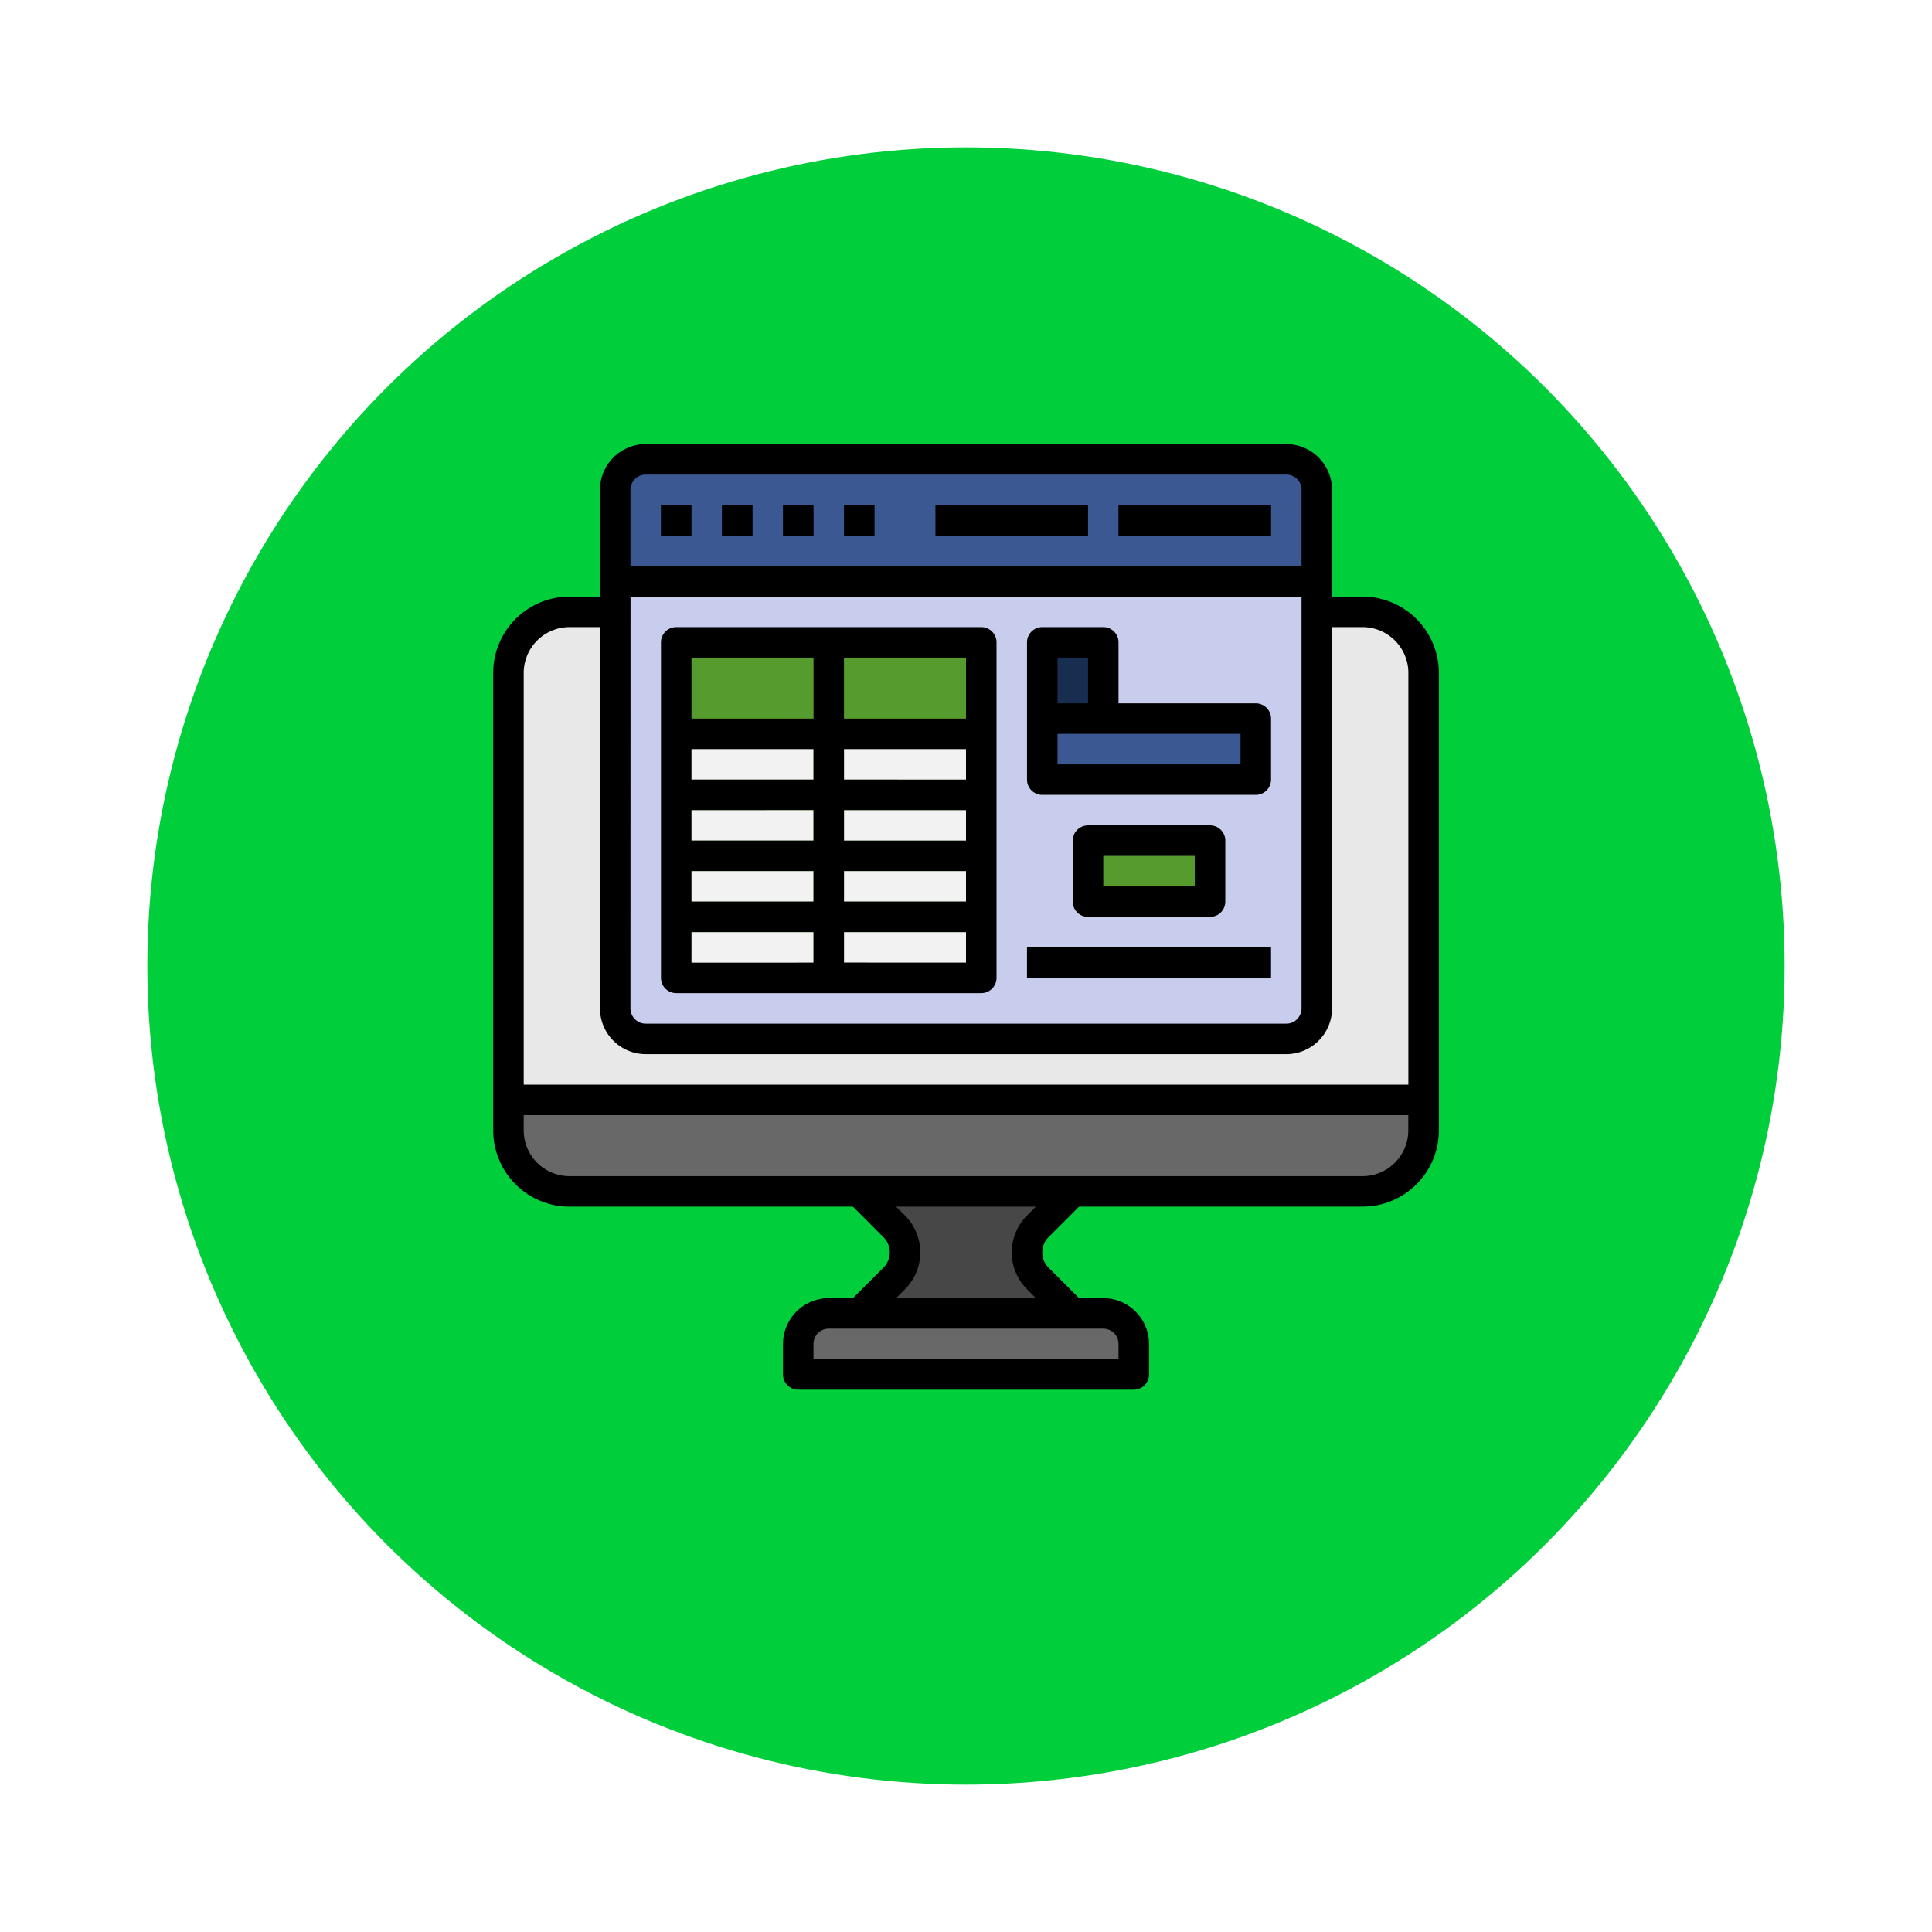 <svg xmlns="http://www.w3.org/2000/svg" xmlns:xlink="http://www.w3.org/1999/xlink" width="118" height="118" viewBox="0 0 118 118">
  <defs>
    <filter id="Elipse_12115" x="0" y="0" width="118" height="118" filterUnits="userSpaceOnUse">
      <feOffset dy="3" input="SourceAlpha"/>
      <feGaussianBlur stdDeviation="3" result="blur"/>
      <feFlood flood-opacity="0.161"/>
      <feComposite operator="in" in2="blur"/>
      <feComposite in="SourceGraphic"/>
    </filter>
  </defs>
  <g id="Grupo_1190697" data-name="Grupo 1190697" transform="translate(-321.781 -4441)">
    <g id="Grupo_1184522" data-name="Grupo 1184522" transform="translate(-424 595)">
      <g id="Grupo_1181949" data-name="Grupo 1181949" transform="translate(-54 1303)">
        <g transform="matrix(1, 0, 0, 1, 799.78, 2543)" filter="url(#Elipse_12115)">
          <circle id="Elipse_12115-2" data-name="Elipse 12115" cx="50" cy="50" r="50" transform="translate(9 6)" fill="#00ce3b"/>
        </g>
      </g>
    </g>
    <g id="reservation_3445265" transform="translate(350.904 4467.123)">
      <path id="Trazado_1267248" data-name="Trazado 1267248" d="M57.891,41.808H2V15.726A3.726,3.726,0,0,1,5.726,12H54.165a3.726,3.726,0,0,1,3.726,3.726Z" transform="translate(-0.068 -0.753)" fill="#e8e8e8"/>
      <path id="Trazado_1267249" data-name="Trazado 1267249" d="M51.85,10V36.082a1.863,1.863,0,0,1-1.863,1.863H10.863A1.863,1.863,0,0,1,9,36.082V10" transform="translate(-0.548 -0.616)" fill="#c8cded"/>
      <path id="Trazado_1267250" data-name="Trazado 1267250" d="M13,20H31.63V34.9H13Z" transform="translate(-0.822 -1.301)" fill="#f2f2f2"/>
      <path id="Trazado_1267251" data-name="Trazado 1267251" d="M13,14h9.315v5.589H13Z" transform="translate(-0.822 -0.89)" fill="#559b2d"/>
      <path id="Trazado_1267252" data-name="Trazado 1267252" d="M23,14h9.315v5.589H23Z" transform="translate(-1.507 -0.89)" fill="#559b2d"/>
      <path id="Trazado_1267253" data-name="Trazado 1267253" d="M38.041,57.452l-2.136-2.136a2.249,2.249,0,0,1,0-3.18L38.041,50H25l2.136,2.136a2.249,2.249,0,0,1,0,3.18L25,57.452Z" transform="translate(-1.644 -3.356)" fill="#474747"/>
      <path id="Trazado_1267254" data-name="Trazado 1267254" d="M57.891,44v1.863a3.726,3.726,0,0,1-3.726,3.726H5.726A3.726,3.726,0,0,1,2,45.863V44Z" transform="translate(-0.068 -2.945)" fill="#686868"/>
      <path id="Trazado_1267255" data-name="Trazado 1267255" d="M51.85,9.452H9V3.863A1.863,1.863,0,0,1,10.863,2H49.987A1.863,1.863,0,0,1,51.85,3.863Z" transform="translate(-0.548 -0.068)" fill="#3b5892"/>
      <path id="Trazado_1267256" data-name="Trazado 1267256" d="M22.863,58H39.63a1.863,1.863,0,0,1,1.863,1.863v1.863H21V59.863A1.863,1.863,0,0,1,22.863,58Z" transform="translate(-1.37 -3.904)" fill="#686868"/>
      <g id="Grupo_1189657" data-name="Grupo 1189657" transform="translate(11.247 4.726)">
        <path id="Trazado_1267257" data-name="Trazado 1267257" d="M12,5h1.863V6.863H12Z" transform="translate(-12 -5)" fill="#213d68"/>
        <path id="Trazado_1267258" data-name="Trazado 1267258" d="M16,5h1.863V6.863H16Z" transform="translate(-12.274 -5)" fill="#213d68"/>
        <path id="Trazado_1267259" data-name="Trazado 1267259" d="M20,5h1.863V6.863H20Z" transform="translate(-12.548 -5)" fill="#213d68"/>
        <path id="Trazado_1267260" data-name="Trazado 1267260" d="M24,5h1.863V6.863H24Z" transform="translate(-12.822 -5)" fill="#213d68"/>
        <path id="Trazado_1267261" data-name="Trazado 1267261" d="M42,5h9.315V6.863H42Z" transform="translate(-14.055 -5)" fill="#213d68"/>
        <path id="Trazado_1267262" data-name="Trazado 1267262" d="M30,5h9.315V6.863H30Z" transform="translate(-13.233 -5)" fill="#213d68"/>
      </g>
      <path id="Trazado_1267263" data-name="Trazado 1267263" d="M31.629,24.246V22.384H23.246V14H21.384v8.384H13v1.862h8.384V26.11H13v1.862h8.384v1.864H13V31.7h8.384v2.794h1.862V31.7h8.384V29.836H23.246V27.972h8.384V26.11H23.246V24.246Z" transform="translate(-0.822 -0.89)" fill="#6bc13b"/>
      <path id="Trazado_1267264" data-name="Trazado 1267264" d="M37,19H50.041v3.726H37Z" transform="translate(-2.465 -1.233)" fill="#3b5892"/>
      <path id="Trazado_1267265" data-name="Trazado 1267265" d="M37,18.658V14h3.726v4.658" transform="translate(-2.465 -0.89)" fill="#172e50"/>
      <path id="Trazado_1267266" data-name="Trazado 1267266" d="M40,27h7.452v3.726H40Z" transform="translate(-2.671 -1.781)" fill="#559b2d"/>
      <path id="Trazado_1267267" data-name="Trazado 1267267" d="M36,34H50.9v1.862H36Z" transform="translate(-2.397 -2.26)" fill="#4c6cb5"/>
      <path id="Trazado_1267268" data-name="Trazado 1267268" d="M54.1,10.315H52.233V3.795A2.8,2.8,0,0,0,49.439,1H10.315A2.8,2.8,0,0,0,7.521,3.795v6.521H5.658A4.662,4.662,0,0,0,1,14.973V42.918a4.663,4.663,0,0,0,4.658,4.658H22.971l1.863,1.863a1.3,1.3,0,0,1,.386.932,1.324,1.324,0,0,1-.387.932L22.97,53.165H21.493A2.8,2.8,0,0,0,18.7,55.959v1.863a.932.932,0,0,0,.932.932H40.124a.932.932,0,0,0,.932-.932V55.959a2.8,2.8,0,0,0-2.795-2.795H36.783L34.92,51.3a1.318,1.318,0,0,1,0-1.863l1.863-1.863H54.1a4.663,4.663,0,0,0,4.658-4.658V14.973A4.662,4.662,0,0,0,54.1,10.315Zm-44.713,0H50.37V35.466a.932.932,0,0,1-.932.932H10.315a.932.932,0,0,1-.932-.932Zm.932-7.452H49.439a.932.932,0,0,1,.932.932V8.452H9.384V3.795A.932.932,0,0,1,10.315,2.863ZM5.658,12.178H7.521V35.466a2.8,2.8,0,0,0,2.795,2.795H49.439a2.8,2.8,0,0,0,2.795-2.795V12.178H54.1a2.8,2.8,0,0,1,2.795,2.795V40.124H2.863V14.973a2.8,2.8,0,0,1,2.795-2.795ZM39.192,55.959v.932H20.562v-.932a.932.932,0,0,1,.932-.932H38.261A.932.932,0,0,1,39.192,55.959ZM33.6,52.62l.544.545H25.605l.546-.546a3.181,3.181,0,0,0,0-4.5l-.546-.545h8.542l-.544.544a3.182,3.182,0,0,0,0,4.5ZM54.1,45.713H5.658a2.8,2.8,0,0,1-2.795-2.795v-.932H56.891v.932A2.8,2.8,0,0,1,54.1,45.713Z"/>
      <path id="Trazado_1267269" data-name="Trazado 1267269" d="M12,5h1.863V6.863H12Z" transform="translate(-0.753 -0.274)"/>
      <path id="Trazado_1267270" data-name="Trazado 1267270" d="M16,5h1.863V6.863H16Z" transform="translate(-1.027 -0.274)"/>
      <path id="Trazado_1267271" data-name="Trazado 1267271" d="M20,5h1.863V6.863H20Z" transform="translate(-1.301 -0.274)"/>
      <path id="Trazado_1267272" data-name="Trazado 1267272" d="M24,5h1.863V6.863H24Z" transform="translate(-1.575 -0.274)"/>
      <path id="Trazado_1267273" data-name="Trazado 1267273" d="M42,5h9.315V6.863H42Z" transform="translate(-2.808 -0.274)"/>
      <path id="Trazado_1267274" data-name="Trazado 1267274" d="M30,5h9.315V6.863H30Z" transform="translate(-1.986 -0.274)"/>
      <path id="Trazado_1267275" data-name="Trazado 1267275" d="M12.932,35.356h18.63a.932.932,0,0,0,.932-.932V13.932A.932.932,0,0,0,31.562,13H12.932a.932.932,0,0,0-.932.932V34.425A.932.932,0,0,0,12.932,35.356Zm.932-3.726h7.452v1.863H13.863Zm9.315-5.589V24.178H30.63v1.863ZM30.63,27.9v1.863H23.178V27.9Zm-7.452-5.589V20.452H30.63v1.863Zm-1.863,0H13.863V20.452h7.452Zm0,1.863v1.863H13.863V24.178Zm0,3.726v1.863H13.863V27.9Zm1.863,5.589V31.63H30.63v1.863Zm7.452-14.9H23.178V14.863H30.63Zm-9.315-3.726v3.726H13.863V14.863Z" transform="translate(-0.753 -0.822)"/>
      <path id="Trazado_1267276" data-name="Trazado 1267276" d="M36,22.315a.932.932,0,0,0,.932.932H49.973a.932.932,0,0,0,.932-.932V18.589a.932.932,0,0,0-.932-.932H41.589V13.932A.932.932,0,0,0,40.658,13H36.932a.932.932,0,0,0-.932.932Zm13.041-.932H37.863V19.521H49.041Zm-9.315-6.521v2.795H37.863V14.863Z" transform="translate(-2.397 -0.822)"/>
      <path id="Trazado_1267277" data-name="Trazado 1267277" d="M39.932,26a.932.932,0,0,0-.932.932v3.726a.932.932,0,0,0,.932.932h7.452a.932.932,0,0,0,.932-.932V26.932A.932.932,0,0,0,47.384,26Zm6.521,3.726H40.863V27.863h5.589Z" transform="translate(-2.602 -1.712)"/>
      <path id="Trazado_1267278" data-name="Trazado 1267278" d="M36,34H50.9v1.862H36Z" transform="translate(-2.397 -2.26)"/>
    </g>
  </g>
</svg>
